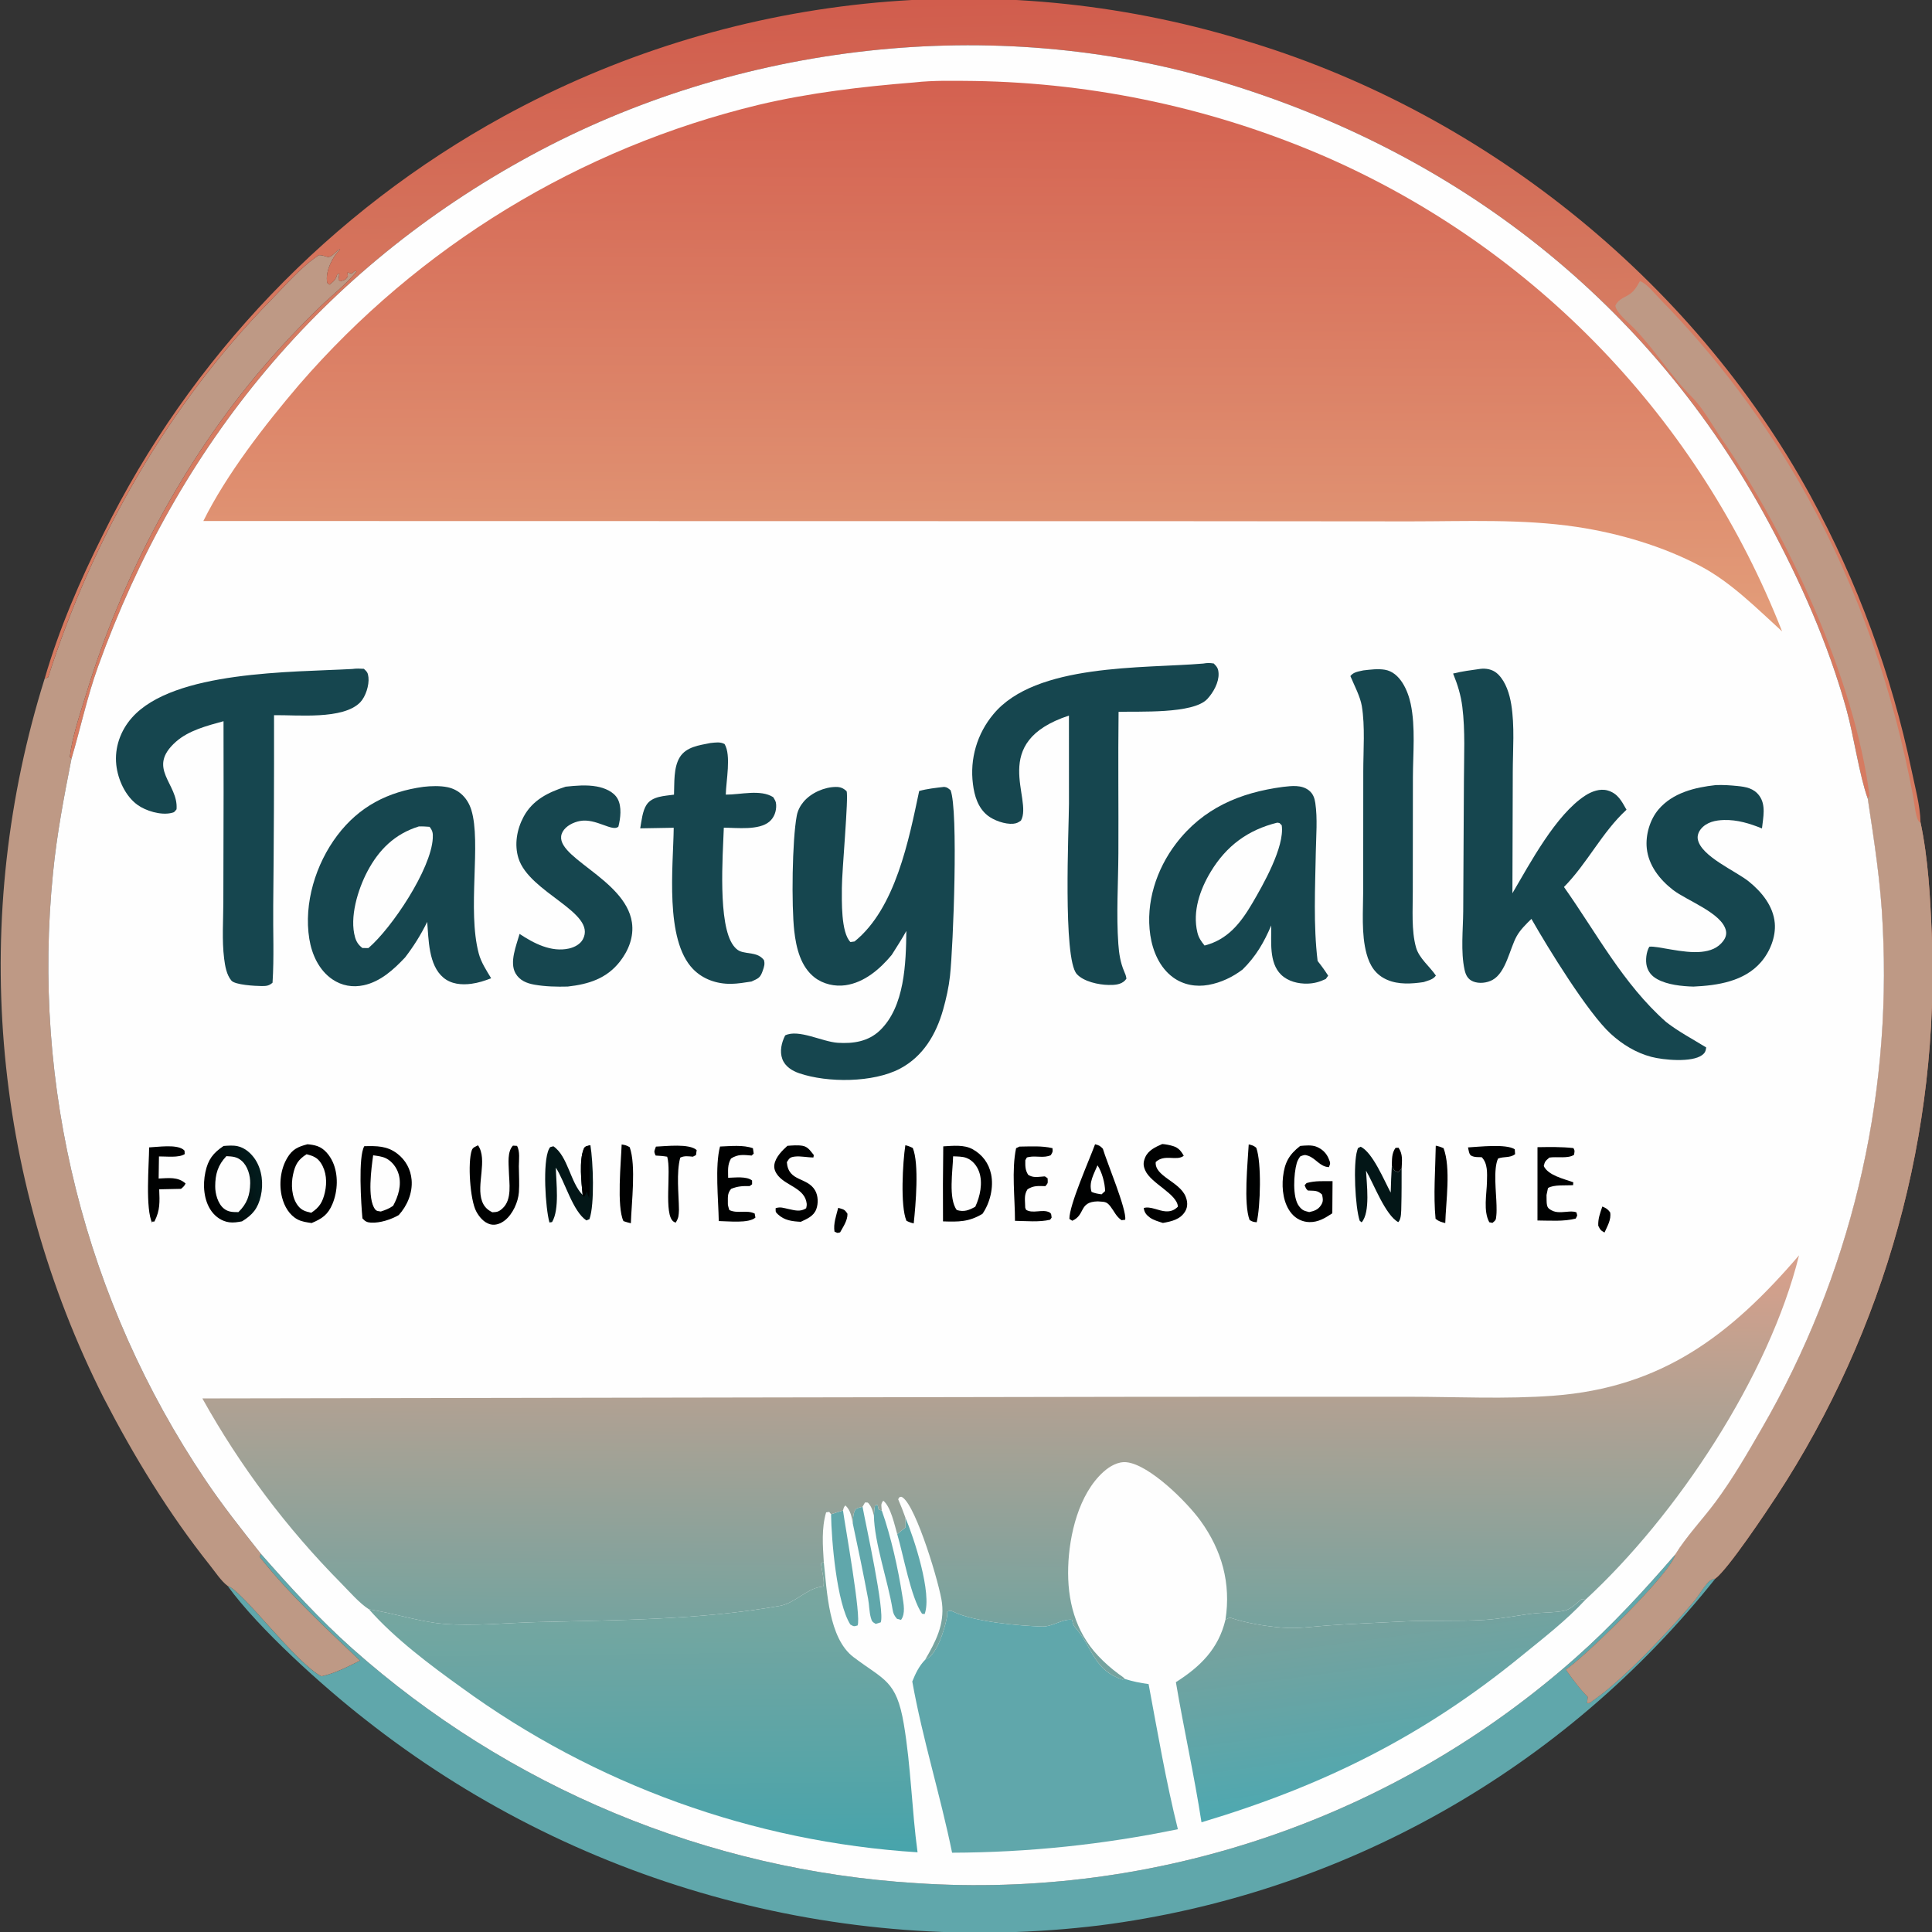 <?xml version="1.0" encoding="utf-8" ?>
<svg xmlns="http://www.w3.org/2000/svg" xmlns:xlink="http://www.w3.org/1999/xlink" width="512" height="512" viewBox="246 246 532 532">
	<rect x="246" y="246" width="532" height="532" fill="#333333" stroke="none"/>
	<path fill="#60A7AB" transform="scale(1 1)" d="M317.852 673.883C325.886 683.01 333.944 691.862 343.036 699.966Q345.035 701.742 347.071 703.477Q349.106 705.211 351.177 706.903Q353.248 708.595 355.354 710.243Q357.46 711.892 359.599 713.496Q361.739 715.101 363.911 716.661Q366.083 718.22 368.287 719.734Q370.492 721.249 372.727 722.717Q374.962 724.185 377.227 725.607Q379.492 727.029 381.786 728.403Q384.08 729.777 386.402 731.104Q388.725 732.43 391.074 733.708Q393.423 734.986 395.798 736.215Q398.173 737.444 400.573 738.623Q402.973 739.802 405.398 740.932Q407.822 742.061 410.269 743.14Q412.716 744.219 415.185 745.246Q417.653 746.274 420.143 747.251Q422.633 748.227 425.142 749.151Q427.651 750.076 430.179 750.948Q432.707 751.82 435.253 752.64Q437.799 753.46 440.361 754.226Q442.923 754.993 445.5 755.706Q448.077 756.419 450.669 757.079Q453.26 757.739 455.865 758.344Q458.47 758.95 461.087 759.502Q463.703 760.053 466.331 760.551Q468.959 761.048 471.596 761.49Q474.233 761.933 476.879 762.321Q479.525 762.708 482.179 763.041Q484.832 763.374 487.492 763.651Q490.152 763.929 492.817 764.152Q495.482 764.374 498.151 764.541Q501.225 764.748 504.304 764.878Q507.382 765.009 510.463 765.063Q513.543 765.118 516.624 765.096Q519.706 765.074 522.785 764.976Q525.865 764.877 528.941 764.703Q532.017 764.528 535.088 764.277Q538.159 764.027 541.223 763.7Q544.287 763.373 547.341 762.971Q550.396 762.568 553.44 762.09Q556.484 761.612 559.515 761.059Q562.546 760.505 565.562 759.877Q568.579 759.249 571.579 758.546Q574.579 757.843 577.56 757.066Q580.542 756.289 583.504 755.439Q586.465 754.588 589.404 753.665Q592.344 752.741 595.26 751.745Q598.175 750.749 601.065 749.681Q603.956 748.612 606.818 747.473Q609.681 746.334 612.515 745.124Q615.348 743.914 618.151 742.634Q620.954 741.354 623.724 740.005Q626.495 738.657 629.231 737.24Q631.967 735.823 634.667 734.338Q637.367 732.854 640.029 731.303Q642.692 729.752 645.315 728.136Q647.938 726.52 650.52 724.839Q653.103 723.158 655.643 721.414Q658.183 719.67 660.679 717.863Q663.175 716.056 665.625 714.189Q668.075 712.321 670.479 710.393Q672.882 708.465 675.237 706.478Q677.592 704.491 679.897 702.446C689.748 693.736 698.729 683.963 707.322 674.028C706.511 678.872 682.926 701.611 678.033 705.156C677.76 705.354 677.483 705.545 677.208 705.739C679.104 708.413 680.949 710.939 683.262 713.271L683.021 714.935C683.82 715.053 683.979 714.689 684.656 714.215C684.808 714.109 684.963 714.007 685.115 713.9C693.288 708.138 705.721 694.882 712.35 687.02C713.674 685.449 714.68 683.619 715.982 682.076C716.627 681.31 717.377 680.772 718.363 680.66Q716.424 683.098 714.427 685.489Q712.429 687.88 710.375 690.222Q708.321 692.564 706.211 694.856Q704.101 697.148 701.936 699.388Q699.771 701.628 697.553 703.816Q695.335 706.003 693.065 708.137Q690.795 710.27 688.474 712.348Q686.153 714.426 683.783 716.448Q681.412 718.47 678.994 720.433Q676.576 722.397 674.111 724.302Q671.646 726.207 669.136 728.052Q666.625 729.898 664.072 731.682Q661.518 733.466 658.922 735.188Q656.326 736.91 653.689 738.568Q651.052 740.227 648.376 741.822Q645.7 743.417 642.986 744.947Q640.272 746.477 637.522 747.941Q634.772 749.405 631.988 750.803Q629.204 752.2 626.387 753.53Q623.569 754.86 620.721 756.122Q617.873 757.383 614.995 758.576Q612.117 759.768 609.211 760.891Q606.305 762.014 603.373 763.067Q600.441 764.119 597.484 765.101Q594.528 766.083 591.548 766.993Q588.569 767.903 585.568 768.741Q582.568 769.579 579.548 770.344Q576.528 771.11 573.491 771.802Q570.453 772.495 567.4 773.114Q564.347 773.733 561.28 774.278Q558.213 774.824 555.133 775.295Q552.054 775.766 548.964 776.163Q545.619 776.572 542.264 776.899Q538.91 777.226 535.549 777.47Q532.187 777.714 528.821 777.875Q525.454 778.036 522.085 778.113Q518.716 778.191 515.345 778.186Q511.975 778.181 508.606 778.092Q505.237 778.004 501.871 777.832Q498.505 777.66 495.145 777.406Q491.784 777.151 488.431 776.814Q485.077 776.477 481.733 776.057Q478.389 775.637 475.057 775.135Q471.724 774.632 468.405 774.048Q465.086 773.463 461.782 772.797Q458.478 772.131 455.192 771.384Q451.906 770.636 448.639 769.808Q445.372 768.98 442.126 768.071Q438.881 767.163 435.659 766.175Q432.437 765.186 429.24 764.119Q426.043 763.051 422.874 761.905Q419.704 760.759 416.564 759.535Q413.424 758.311 410.315 757.01Q407.206 755.71 404.13 754.332Q401.054 752.955 398.013 751.502Q394.972 750.049 391.968 748.522Q388.963 746.995 385.998 745.394Q383.032 743.793 380.107 742.12Q377.181 740.446 374.298 738.701Q371.415 736.955 368.576 735.139Q365.736 733.324 362.943 731.438Q360.149 729.553 357.403 727.599Q354.657 725.646 351.96 723.625Q349.263 721.604 346.616 719.517C335.032 710.49 317.159 694.425 308.669 682.688C312.618 683.827 327.435 703.98 334.505 707.595C338.135 706.83 341.827 704.939 345.133 703.268C335.514 694.116 325.774 685.142 317.506 674.698L317.852 673.883Z"/>
	<path fill="#BE9985" transform="scale(1 1)" d="M258.293 432.875L259.259 432.492C271.447 394.298 292.351 357.419 320.535 328.71C324.619 324.55 328.929 319.448 333.802 316.257C336.484 316.27 335.949 317.969 338.845 315.073C338.952 314.966 339.056 314.855 339.162 314.746L339.661 314.663C339.56 314.767 339.457 314.87 339.358 314.976C337.478 316.989 335.768 320.422 336.02 323.244C336.096 324.098 336.058 323.852 336.744 324.383C337.894 323.444 338.431 323.067 338.848 321.576L339.469 321.31L339.188 322.984L339.728 323.46C340.925 323.069 341.121 323.147 341.781 322.101L341.702 321.024L342.86 321.329L343.772 320.554L344.197 320.771C341.296 324.309 337.48 327.275 334.172 330.443Q325.963 338.39 318.512 347.052C296.475 372.821 279.523 404.834 269.689 437.223C268.01 442.756 265.923 448.683 265.225 454.422L265.69 454.898C263.636 465.311 261.637 475.783 260.602 486.356Q260.325 489.086 260.107 491.822Q259.89 494.558 259.731 497.298Q259.573 500.038 259.474 502.781Q259.375 505.524 259.335 508.268Q259.296 511.012 259.316 513.756Q259.336 516.501 259.415 519.244Q259.494 521.988 259.633 524.729Q259.772 527.47 259.97 530.207Q260.168 532.944 260.425 535.677Q260.682 538.409 260.998 541.135Q261.315 543.862 261.69 546.58Q262.066 549.299 262.5 552.009Q262.934 554.719 263.427 557.419Q263.919 560.119 264.47 562.807Q265.021 565.496 265.631 568.172Q266.24 570.848 266.907 573.51Q267.574 576.173 268.298 578.82Q269.023 581.467 269.805 584.098Q270.586 586.729 271.425 589.342Q272.263 591.955 273.158 594.55Q274.053 597.144 275.004 599.719Q275.954 602.293 276.961 604.847Q277.967 607.4 279.029 609.931Q280.09 612.462 281.206 614.969Q282.322 617.477 283.492 619.959Q284.662 622.442 285.886 624.899Q287.109 627.355 288.386 629.785Q289.662 632.214 290.991 634.616Q292.32 637.017 293.7 639.389Q295.081 641.761 296.512 644.103Q297.944 646.445 299.426 648.755Q300.907 651.065 302.439 653.342C307.207 660.46 312.538 667.172 317.852 673.883L317.506 674.698C325.774 685.142 335.514 694.116 345.133 703.268C341.827 704.939 338.135 706.83 334.505 707.595C327.435 703.98 312.618 683.827 308.669 682.688C306.923 681.397 305.193 678.764 303.821 677.042C292.475 662.803 282.875 647.04 274.533 630.884Q273.098 628.043 271.732 625.168Q270.367 622.293 269.07 619.386Q267.774 616.479 266.549 613.542Q265.323 610.605 264.169 607.639Q263.014 604.672 261.932 601.679Q260.849 598.686 259.839 595.668Q258.829 592.65 257.892 589.608Q256.954 586.566 256.091 583.503Q255.228 580.44 254.438 577.356Q253.649 574.273 252.934 571.171Q252.219 568.07 251.58 564.952Q250.94 561.834 250.375 558.702Q249.811 555.569 249.322 552.424Q248.833 549.279 248.421 546.123Q248.008 542.968 247.671 539.803Q247.335 536.638 247.074 533.466Q246.814 530.293 246.631 527.116Q246.447 523.938 246.34 520.757Q246.233 517.576 246.203 514.394Q246.173 511.211 246.219 508.029Q246.266 504.846 246.389 501.666Q246.512 498.485 246.712 495.309Q246.912 492.132 247.188 488.961Q247.465 485.791 247.818 482.628Q248.17 479.464 248.599 476.311Q249.028 473.157 249.533 470.014Q250.038 466.872 250.618 463.742Q251.199 460.613 251.855 457.498Q252.51 454.384 253.241 451.286Q253.972 448.188 254.777 445.109Q255.582 442.03 256.461 438.971Q257.34 435.912 258.293 432.875Z"/>
	<defs>
		<linearGradient id="gradient_0" gradientUnits="userSpaceOnUse" x1="514.09" y1="246.152" x2="515.766" y2="333.359">
			<stop offset="0" stop-color="#D15D4D"/>
			<stop offset="1" stop-color="#D67B61"/>
		</linearGradient>
	</defs>
	<path fill="url(#gradient_0)" transform="scale(1 1)" d="M258.293 432.875C262.287 419.131 268.011 405.882 274.416 393.101Q275.535 390.834 276.697 388.59Q277.859 386.345 279.064 384.123Q280.268 381.901 281.515 379.702Q282.762 377.503 284.05 375.328Q285.339 373.154 286.669 371.004Q287.998 368.855 289.369 366.731Q290.739 364.607 292.15 362.509Q293.561 360.412 295.012 358.342Q296.462 356.272 297.952 354.23Q299.442 352.188 300.97 350.175Q302.499 348.162 304.065 346.178Q305.632 344.194 307.236 342.241Q308.84 340.288 310.481 338.365Q312.122 336.443 313.8 334.552Q315.477 332.661 317.191 330.803Q318.904 328.944 320.652 327.119Q322.401 325.293 324.184 323.501Q325.967 321.71 327.784 319.952Q329.6 318.195 331.45 316.473Q333.3 314.75 335.183 313.063Q337.065 311.376 338.98 309.726Q340.894 308.075 342.839 306.462Q344.785 304.848 346.761 303.271Q348.737 301.695 350.742 300.157Q352.748 298.618 354.783 297.118Q356.817 295.619 358.88 294.158Q360.943 292.697 363.033 291.276Q365.124 289.855 367.241 288.474Q369.358 287.093 371.501 285.753Q373.644 284.412 375.812 283.113Q377.981 281.814 380.173 280.556Q382.366 279.299 384.582 278.083Q387.456 276.509 390.368 275.007Q393.279 273.504 396.228 272.075Q399.176 270.645 402.159 269.289Q405.142 267.933 408.157 266.651Q411.173 265.37 414.219 264.163Q417.266 262.957 420.341 261.826Q423.416 260.696 426.519 259.642Q429.621 258.588 432.749 257.611Q435.877 256.635 439.028 255.736Q442.179 254.838 445.351 254.017Q448.523 253.197 451.715 252.456Q454.906 251.714 458.116 251.053Q461.325 250.391 464.549 249.809Q467.773 249.226 471.011 248.725Q474.249 248.223 477.499 247.801Q480.748 247.38 484.007 247.039Q487.266 246.698 490.532 246.439Q493.798 246.179 497.07 246Q500.342 245.822 503.617 245.724Q506.892 245.627 510.169 245.61Q513.445 245.594 516.721 245.659Q519.997 245.725 523.271 245.871Q526.544 246.017 529.812 246.245Q533.081 246.472 536.343 246.781Q539.605 247.089 542.859 247.479Q546.112 247.868 549.355 248.338Q552.597 248.808 555.828 249.358Q559.058 249.908 562.273 250.539Q565.488 251.169 568.687 251.879Q571.886 252.588 575.066 253.377Q578.246 254.166 581.406 255.034Q584.566 255.901 587.703 256.847C653.295 276.094 711.779 322.455 744.576 382.606Q746.993 387.036 749.246 391.551Q751.5 396.067 753.586 400.662Q755.672 405.257 757.588 409.925Q759.504 414.593 761.247 419.329Q762.991 424.065 764.56 428.861Q766.128 433.657 767.52 438.508Q768.912 443.359 770.125 448.257Q771.338 453.155 772.37 458.095C773.291 462.57 774.768 467.898 774.838 472.455C776.951 482.399 777.5 492.983 777.933 503.122Q778.036 505.67 778.089 508.219Q778.142 510.768 778.146 513.318Q778.15 515.868 778.105 518.417Q778.06 520.967 777.965 523.515Q777.871 526.063 777.727 528.609Q777.583 531.154 777.39 533.697Q777.197 536.239 776.955 538.778Q776.713 541.316 776.422 543.849Q776.13 546.382 775.79 548.909Q775.45 551.436 775.061 553.956Q774.672 556.476 774.235 558.988Q773.797 561.5 773.311 564.003Q772.825 566.506 772.291 568.999Q771.756 571.492 771.174 573.975Q770.591 576.457 769.961 578.928Q769.33 581.399 768.652 583.857Q767.974 586.315 767.249 588.759Q766.523 591.203 765.751 593.633Q764.978 596.063 764.159 598.478Q763.339 600.892 762.473 603.291Q761.607 605.689 760.695 608.07Q759.783 610.451 758.825 612.814Q757.867 615.177 756.863 617.521Q755.86 619.865 754.811 622.189Q753.762 624.513 752.669 626.817Q751.575 629.12 750.437 631.402Q749.3 633.684 748.118 635.943Q746.936 638.203 745.711 640.439Q744.486 642.675 743.218 644.887Q741.949 647.099 740.639 649.286Q739.328 651.473 737.975 653.635Q736.622 655.796 735.228 657.931C732.335 662.374 721.853 678.05 718.363 680.66C717.377 680.772 716.627 681.31 715.982 682.076C714.68 683.619 713.674 685.449 712.35 687.02C705.721 694.882 693.288 708.138 685.115 713.9C684.963 714.007 684.808 714.109 684.656 714.215C683.979 714.689 683.82 715.053 683.021 714.935L683.262 713.271C680.949 710.939 679.104 708.413 677.208 705.739C677.483 705.545 677.76 705.354 678.033 705.156C682.926 701.611 706.511 678.872 707.322 674.028C710.446 668.96 714.964 664.26 718.533 659.417C723.279 652.978 727.231 646.11 731.22 639.191Q733.47 635.294 735.578 631.32Q737.686 627.345 739.65 623.297Q741.614 619.249 743.432 615.133Q745.249 611.017 746.917 606.838Q748.586 602.66 750.103 598.424Q751.62 594.188 752.984 589.901Q754.348 585.613 755.557 581.279Q756.766 576.945 757.819 572.571Q758.871 568.196 759.766 563.787Q760.661 559.377 761.397 554.939Q762.132 550.5 762.708 546.038Q763.284 541.575 763.699 537.095Q764.114 532.615 764.368 528.123Q764.622 523.631 764.714 519.132Q764.807 514.634 764.737 510.135Q764.668 505.636 764.437 501.143C763.926 489.33 762.081 477.607 760.318 465.932C757.932 459.259 756.516 448.782 754.414 441.236C749.416 423.292 741.81 406.153 732.999 389.791C700.433 329.324 647.377 287.923 581.77 268.356C519.35 249.74 449.109 257.846 392.002 288.896C334.596 320.108 295.001 368.358 272.975 429.61C270 437.882 268.179 446.481 265.69 454.898L265.225 454.422C265.923 448.683 268.01 442.756 269.689 437.223C279.523 404.834 296.475 372.821 318.512 347.052Q325.963 338.39 334.172 330.443C337.48 327.275 341.296 324.309 344.197 320.771L343.772 320.554L342.86 321.329L341.702 321.024L341.781 322.101C341.121 323.147 340.925 323.069 339.728 323.46L339.188 322.984L339.469 321.31L338.848 321.576C338.431 323.067 337.894 323.444 336.744 324.383C336.058 323.852 336.096 324.098 336.02 323.244C335.768 320.422 337.478 316.989 339.358 314.976C339.457 314.87 339.56 314.767 339.661 314.663L339.162 314.746C339.056 314.855 338.952 314.966 338.845 315.073C335.949 317.969 336.484 316.27 333.802 316.257C328.929 319.448 324.619 324.55 320.535 328.71C292.351 357.419 271.447 394.298 259.259 432.492L258.293 432.875Z"/>
	<path fill="#BE9985" transform="scale(1 1)" d="M760.318 465.932L760.802 465.128C756.662 432.936 738.28 393.2 719.943 366.642C717.305 362.823 715.018 358.441 711.732 355.158C705.949 349.381 701.581 342.094 695.744 336.177C694.37 334.783 690.993 332.04 690.803 330.169C691.493 328.648 692.8 328.123 694.189 327.349C695.92 326.384 696.615 325.1 697.576 323.415C699.334 323.922 701.872 327.112 703.243 328.506C718.681 344.203 732.906 363.224 743.522 382.499C757.963 408.719 767.401 436.308 772.869 465.649C773.141 467.106 773.518 471.684 774.598 472.402C774.666 472.447 774.758 472.437 774.838 472.455C776.951 482.399 777.5 492.983 777.933 503.122Q778.036 505.67 778.089 508.219Q778.142 510.768 778.146 513.318Q778.15 515.868 778.105 518.417Q778.06 520.967 777.965 523.515Q777.871 526.063 777.727 528.609Q777.583 531.154 777.39 533.697Q777.197 536.239 776.955 538.778Q776.713 541.316 776.422 543.849Q776.13 546.382 775.79 548.909Q775.45 551.436 775.061 553.956Q774.672 556.476 774.235 558.988Q773.797 561.5 773.311 564.003Q772.825 566.506 772.291 568.999Q771.756 571.492 771.174 573.975Q770.591 576.457 769.961 578.928Q769.33 581.399 768.652 583.857Q767.974 586.315 767.249 588.759Q766.523 591.203 765.751 593.633Q764.978 596.063 764.159 598.478Q763.339 600.892 762.473 603.291Q761.607 605.689 760.695 608.07Q759.783 610.451 758.825 612.814Q757.867 615.177 756.863 617.521Q755.86 619.865 754.811 622.189Q753.762 624.513 752.669 626.817Q751.575 629.12 750.437 631.402Q749.3 633.684 748.118 635.943Q746.936 638.203 745.711 640.439Q744.486 642.675 743.218 644.887Q741.949 647.099 740.639 649.286Q739.328 651.473 737.975 653.635Q736.622 655.796 735.228 657.931C732.335 662.374 721.853 678.05 718.363 680.66C717.377 680.772 716.627 681.31 715.982 682.076C714.68 683.619 713.674 685.449 712.35 687.02C705.721 694.882 693.288 708.138 685.115 713.9C684.963 714.007 684.808 714.109 684.656 714.215C683.979 714.689 683.82 715.053 683.021 714.935L683.262 713.271C680.949 710.939 679.104 708.413 677.208 705.739C677.483 705.545 677.76 705.354 678.033 705.156C682.926 701.611 706.511 678.872 707.322 674.028C710.446 668.96 714.964 664.26 718.533 659.417C723.279 652.978 727.231 646.11 731.22 639.191Q733.47 635.294 735.578 631.32Q737.686 627.345 739.65 623.297Q741.614 619.249 743.432 615.133Q745.249 611.017 746.917 606.838Q748.586 602.66 750.103 598.424Q751.62 594.188 752.984 589.901Q754.348 585.613 755.557 581.279Q756.766 576.945 757.819 572.571Q758.871 568.196 759.766 563.787Q760.661 559.377 761.397 554.939Q762.132 550.5 762.708 546.038Q763.284 541.575 763.699 537.095Q764.114 532.615 764.368 528.123Q764.622 523.631 764.714 519.132Q764.807 514.634 764.737 510.135Q764.668 505.636 764.437 501.143C763.926 489.33 762.081 477.607 760.318 465.932Z"/>
	<path fill="#FEFEFE" transform="scale(1 1)" d="M265.69 454.898C268.179 446.481 270 437.882 272.975 429.61C295.001 368.358 334.596 320.108 392.002 288.896C449.109 257.846 519.35 249.74 581.77 268.356C647.377 287.923 700.433 329.324 732.999 389.791C741.81 406.153 749.416 423.292 754.414 441.236C756.516 448.782 757.932 459.259 760.318 465.932C762.081 477.607 763.926 489.33 764.437 501.143Q764.668 505.636 764.737 510.135Q764.807 514.634 764.714 519.132Q764.622 523.631 764.368 528.123Q764.114 532.615 763.699 537.095Q763.284 541.575 762.708 546.038Q762.132 550.5 761.397 554.939Q760.661 559.377 759.766 563.787Q758.871 568.196 757.819 572.571Q756.766 576.945 755.557 581.279Q754.348 585.613 752.984 589.901Q751.62 594.188 750.103 598.424Q748.586 602.66 746.917 606.838Q745.249 611.017 743.432 615.133Q741.614 619.249 739.65 623.297Q737.686 627.345 735.578 631.32Q733.47 635.294 731.22 639.191C727.231 646.11 723.279 652.978 718.533 659.417C714.964 664.26 710.446 668.96 707.322 674.028C698.729 683.963 689.748 693.736 679.897 702.446Q677.592 704.491 675.237 706.478Q672.882 708.465 670.479 710.393Q668.075 712.321 665.625 714.188Q663.174 716.056 660.679 717.863Q658.183 719.67 655.643 721.414Q653.103 723.158 650.52 724.839Q647.938 726.52 645.315 728.136Q642.692 729.752 640.029 731.303Q637.367 732.854 634.667 734.338Q631.967 735.823 629.231 737.24Q626.495 738.657 623.724 740.005Q620.954 741.354 618.151 742.634Q615.348 743.914 612.515 745.124Q609.681 746.334 606.818 747.473Q603.956 748.612 601.065 749.681Q598.175 750.749 595.26 751.745Q592.344 752.741 589.404 753.665Q586.465 754.588 583.504 755.439Q580.542 756.289 577.56 757.066Q574.579 757.843 571.579 758.546Q568.579 759.249 565.562 759.877Q562.546 760.505 559.515 761.058Q556.484 761.612 553.44 762.09Q550.396 762.568 547.341 762.971Q544.287 763.373 541.223 763.7Q538.159 764.026 535.088 764.277Q532.017 764.528 528.941 764.703Q525.865 764.877 522.785 764.976Q519.706 765.074 516.624 765.096Q513.543 765.118 510.463 765.063Q507.382 765.009 504.304 764.878Q501.225 764.748 498.151 764.541Q495.482 764.374 492.817 764.152Q490.152 763.929 487.492 763.651Q484.832 763.374 482.179 763.041Q479.525 762.708 476.879 762.321Q474.233 761.933 471.596 761.49Q468.959 761.048 466.331 760.551Q463.704 760.053 461.087 759.502Q458.47 758.95 455.865 758.344Q453.261 757.739 450.669 757.079Q448.077 756.419 445.5 755.706Q442.923 754.993 440.361 754.226Q437.799 753.46 435.253 752.64Q432.707 751.82 430.179 750.948Q427.651 750.076 425.142 749.151Q422.633 748.227 420.143 747.251Q417.653 746.274 415.185 745.246Q412.716 744.219 410.269 743.14Q407.822 742.061 405.398 740.932Q402.973 739.802 400.573 738.623Q398.173 737.444 395.798 736.215Q393.423 734.986 391.074 733.708Q388.725 732.43 386.402 731.103Q384.08 729.777 381.786 728.403Q379.492 727.029 377.227 725.607Q374.962 724.185 372.727 722.717Q370.492 721.249 368.287 719.734Q366.083 718.22 363.911 716.66Q361.739 715.101 359.599 713.496Q357.46 711.892 355.354 710.243Q353.248 708.595 351.177 706.903Q349.106 705.211 347.071 703.477Q345.035 701.742 343.036 699.966C333.944 691.862 325.886 683.01 317.852 673.883C312.538 667.172 307.207 660.46 302.439 653.342Q300.907 651.065 299.426 648.755Q297.944 646.445 296.512 644.103Q295.081 641.761 293.7 639.389Q292.32 637.017 290.991 634.616Q289.662 632.214 288.386 629.785Q287.109 627.355 285.886 624.899Q284.662 622.442 283.492 619.959Q282.322 617.477 281.206 614.969Q280.09 612.462 279.029 609.931Q277.967 607.4 276.961 604.847Q275.954 602.293 275.004 599.719Q274.053 597.144 273.158 594.55Q272.263 591.955 271.425 589.342Q270.586 586.729 269.805 584.098Q269.023 581.467 268.298 578.82Q267.574 576.172 266.907 573.51Q266.24 570.848 265.631 568.172Q265.021 565.496 264.47 562.807Q263.919 560.119 263.427 557.419Q262.934 554.719 262.5 552.009Q262.066 549.299 261.69 546.58Q261.315 543.862 260.998 541.135Q260.682 538.409 260.425 535.677Q260.168 532.944 259.97 530.207Q259.772 527.47 259.633 524.729Q259.494 521.988 259.415 519.244Q259.336 516.501 259.316 513.756Q259.296 511.012 259.335 508.268Q259.375 505.524 259.474 502.781Q259.573 500.038 259.731 497.298Q259.89 494.558 260.107 491.822Q260.325 489.086 260.602 486.356C261.637 475.783 263.636 465.311 265.69 454.898Z"/>
	<path fill="#000101" transform="scale(1 1)" d="M629.25 567.093C629.32 565.286 629.172 563.602 630.281 562.076L631.099 562.036C632.363 563.878 632.037 565.682 631.954 567.801C631.696 568.151 631.309 568.451 630.991 568.749C629.807 568.346 629.878 568.201 629.25 567.093Z"/>
	<path fill="#000101" transform="scale(1 1)" d="M687.223 578.235C688.25 578.667 688.707 578.936 689.373 579.835C689.735 581.802 688.605 583.629 687.825 585.388C686.712 584.772 686.671 584.662 686.098 583.515C686.012 581.585 686.608 580.046 687.223 578.235Z"/>
	<path fill="#000101" transform="scale(1 1)" d="M476.811 578.596C478.304 579.058 478.543 578.945 479.364 580.241C479.399 582.082 478.199 583.769 477.332 585.347C476.318 585.547 476.835 585.586 475.79 585.139C475.435 582.962 476.277 580.704 476.811 578.596Z"/>
	<path fill="#000101" transform="scale(1 1)" d="M641.356 561.478C642.199 561.647 642.735 561.827 643.507 562.165C645.553 567.647 644.143 576.937 643.971 582.783C642.891 582.508 642.167 582.328 641.299 581.61C640.669 575.068 641.248 568.065 641.356 561.478Z"/>
	<path fill="#000101" transform="scale(1 1)" d="M589.851 561.13C590.743 561.317 591.218 561.463 591.925 562.046C593.422 566.033 593.082 578.321 592.049 582.566C591.146 582.481 590.921 582.432 590.095 581.963C588.387 577.46 589.578 566.211 589.851 561.13Z"/>
	<path fill="#000101" transform="scale(1 1)" d="M417.18 561.145C418.157 561.294 418.507 561.38 419.395 561.891C421.202 566.927 419.878 577.351 419.715 582.838C419.016 582.692 418.354 582.465 417.674 582.248C415.773 578.24 417.015 565.936 417.18 561.145Z"/>
	<path fill="#000101" transform="scale(1 1)" d="M495.298 561.353C496.104 561.542 496.612 561.744 497.342 562.101C499.15 566.422 498.131 578.001 497.602 582.879C496.786 582.689 496.329 582.522 495.602 582.156C493.866 578.108 494.589 565.953 495.298 561.353Z"/>
	<path fill="#000101" transform="scale(1 1)" d="M426.614 561.735C429.389 561.631 435.784 560.828 437.836 562.686L437.652 564.06L436.804 564.507C435.575 564.412 434.451 564.195 433.311 564.775C432.192 569.036 432.907 574.659 432.959 579.125C432.873 580.737 432.925 581.27 432.054 582.674C431.865 582.582 431.66 582.515 431.486 582.396C428.67 580.468 430.926 568.49 429.72 564.515C428.654 564.322 427.62 564.258 426.541 564.193C425.944 562.942 426.216 562.986 426.614 561.735Z"/>
	<path fill="#000101" transform="scale(1 1)" d="M650.229 561.955C653.088 561.805 660.739 560.903 663.107 562.47L663.203 563.82C661.788 564.903 660.214 564.402 658.518 565.007C657.132 567.866 658.028 574.542 658.086 577.926C658.103 578.818 658.131 579.695 658.044 580.583C657.913 581.91 657.965 581.927 656.972 582.735L656.103 582.563C654.394 579.512 655.387 574.79 655.455 571.394C655.502 569.056 655.707 566.4 654.004 564.645C653.032 564.621 651.964 564.705 651.095 564.212C650.497 563.872 650.397 562.605 650.229 561.955Z"/>
	<path fill="#60A7AB" transform="scale(1 1)" d="M493.059 668.448Q494.182 667.503 495.346 666.61L495.308 663.883C497.669 669.454 502.73 684.825 500.612 690.452L499.891 690.363C496.791 685.849 494.8 674.289 493.059 668.448Z"/>
	<path fill="#000101" transform="scale(1 1)" d="M287.064 561.948C289.481 561.845 294.348 561.083 296.376 562.468C297.002 562.896 296.78 562.905 296.862 563.794C295.236 564.877 291.787 564.408 289.774 564.439L289.685 570.523C292.416 570.406 295.007 569.993 297.107 571.894C296.745 572.622 296.456 572.847 295.848 573.363L289.838 573.492C289.969 576.916 290.136 579.204 288.524 582.361L287.631 582.416L287.95 582.855C285.961 578.994 287.045 566.583 287.064 561.948Z"/>
	<path fill="#60A7AB" transform="scale(1 1)" d="M486.64 663.339C486.696 662.38 486.757 661.47 486.949 660.528L487.665 660.384L487.958 661.702L488.809 661.926C491.352 669.119 493.311 677.955 494.482 685.502C494.808 687.601 495.4 690.299 494.11 692.059L492.995 691.754C492.236 690.867 491.966 690.342 491.78 689.183C490.51 681.305 486.771 670.873 486.64 663.339Z"/>
	<path fill="#60A7AB" transform="scale(1 1)" d="M480.821 665.481C480.908 664.301 480.876 662.962 481.422 661.893C481.787 661.179 482.795 661.133 483.513 660.907C484.458 666.087 489.706 689.676 488.521 692.736L487.13 693.159C486.213 692.6 486.093 692.529 485.793 691.442C485.338 689.797 485.362 687.946 485.043 686.249C483.746 679.353 482.299 672.341 480.821 665.481Z"/>
	<path fill="#000101" transform="scale(1 1)" d="M444.269 561.71C447.071 561.612 450.678 561.205 453.329 562.183L453.543 563.663L452.976 564.195C450.792 564.014 449.196 563.755 447.28 565.027C446.264 566.841 446.51 568.295 446.502 570.317C448.397 570.277 451.552 569.838 453.093 571.061L453.1 572.11L452.424 572.603C450.472 572.567 449.146 572.634 447.325 573.367C446.157 574.732 446.481 575.86 446.427 577.62C446.483 578.156 446.679 578.683 446.827 579.201C449.1 580.29 451.596 579.073 453.814 580.168L454.014 581.278C452.172 582.941 446.482 582.256 443.921 582.235C443.829 576.469 442.831 567.073 444.269 561.71Z"/>
	<path fill="#000101" transform="scale(1 1)" d="M462.824 561.516C464.115 561.419 465.713 561.28 466.992 561.511C468.332 561.753 468.964 562.645 469.764 563.644C470.212 564.202 470.086 563.885 469.986 564.72C468.351 564.737 466.419 564.287 464.863 564.48C463.486 564.65 463.337 564.965 462.665 566.025C463.091 571.51 468.265 570.013 470.458 573.812C471.295 575.262 471.358 577.392 470.78 578.948C470.054 580.901 468.245 581.614 466.505 582.437C464.119 582.315 461.978 582.067 460.175 580.353C459.421 579.636 459.619 579.639 459.582 578.682C460.922 578.257 461.759 578.63 463.094 578.913C464.893 579.294 466.376 579.762 467.989 578.712C468.085 578.247 468.185 577.904 468.129 577.405C467.662 573.274 462.666 572.557 460.36 569.864C459.58 568.953 459.03 567.894 459.236 566.652C459.571 564.63 461.365 562.82 462.824 561.516Z"/>
	<path fill="#000101" transform="scale(1 1)" d="M669.367 561.89C672.689 561.839 675.954 561.774 679.262 562.139C679.726 562.943 679.545 563.097 679.434 563.984C677.804 565.115 674.681 564.423 672.622 564.756C671.6 565.685 671.382 565.758 671.093 567.085C672.328 569.694 676.694 570.624 679.226 571.553L679.173 572.344C677.279 572.492 673.812 572.139 672.255 573.152L671.855 575.052Q671.854 575.849 671.875 576.645C671.905 577.473 671.914 578.354 672.612 578.89C674.025 579.976 675.536 579.837 677.206 579.7C678.282 579.612 679.04 579.486 680.084 579.827C680.368 581.001 680.421 580.428 679.902 581.544C676.581 582.413 672.789 582.092 669.36 582.077L669.367 561.89Z"/>
	<path fill="#000101" transform="scale(1 1)" d="M526.716 561.729C529.736 561.705 532.86 561.466 535.814 562.162C535.925 563.316 535.861 563.168 535.348 564.096C533.425 564.974 531.368 564.198 529.339 564.59C528.533 564.746 528.81 564.676 528.334 565.493C528.324 567.047 528.254 568.113 529.111 569.489C530.415 570.326 531.542 570.095 533.016 569.989C534.007 569.917 533.481 569.803 534.473 570.451C534.487 571.675 534.73 571.656 533.858 572.62C531.887 572.578 530.642 572.41 528.942 573.486C528.019 574.905 528.225 576.193 528.279 577.813L528.309 578.563L528.537 579.128C530.413 580.319 533.069 578.842 534.984 579.841C535.586 580.156 535.469 580.673 535.58 581.275L535.167 581.867C532.159 582.583 528.582 582.216 525.486 582.17C525.495 575.922 524.505 568.191 525.797 562.167L526.716 561.729Z"/>
	<path fill="#000101" transform="scale(1 1)" d="M566.041 561.021C567.031 561.093 568.041 561.294 568.992 561.579C570.489 562.028 571.237 562.946 571.963 564.26C569.969 565.816 566.705 563.672 564.241 565.98C563.888 569.892 570.712 571.322 572.449 575.423C573.012 576.752 573.133 578.231 572.383 579.518C571.063 581.785 568.609 582.332 566.222 582.752C565.115 582.404 563.62 581.977 562.673 581.296C561.674 580.579 561.081 579.832 560.95 578.639C562.769 578.073 565.111 579.484 567.072 579.563C568.438 579.619 569.41 579.21 570.354 578.271C570.135 574.738 562.956 571.902 561.361 568.297C560.769 566.959 560.77 566.09 561.327 564.741C562.149 562.747 564.201 561.826 566.041 561.021Z"/>
	<path fill="#60A7AB" transform="scale(1 1)" d="M474.844 662.97C475.925 662.593 477.036 662.276 478.129 661.932C478.731 666.308 483.258 691.419 482.136 693.595C481.055 693.9 481.141 693.879 480.153 693.332C476.402 687.478 474.943 670.147 474.844 662.97Z"/>
	<path fill="#000101" transform="scale(1 1)" d="M377.63 561.372C380.356 565.348 377.078 572.249 378.744 576.793C379.274 578.236 380.215 579.182 381.595 579.817C382.892 579.74 383.307 579.703 384.337 578.783C387.083 576.328 386.198 571.704 386.119 568.453C386.066 566.31 385.662 563.118 387.244 561.462L388.366 561.535C389.232 563.053 388.89 565.41 388.871 567.125C388.884 569.497 389.063 571.943 388.884 574.305C388.68 576.998 387.195 580.303 385.064 582.005C383.917 582.92 382.438 583.524 380.955 583.118C379.24 582.647 377.931 581.068 377.13 579.561C375.43 576.363 374.753 566.121 375.909 562.746C376.195 561.911 376.907 561.778 377.63 561.372Z"/>
	<path fill="#031617" transform="scale(1 1)" d="M622.15 568.348C622.312 571.87 623.397 579.791 620.947 582.589L620.407 582.142C619.161 578.403 618.577 566.44 619.727 562.791C620.005 561.907 619.782 562.24 620.687 561.767C624.023 563.399 627.158 571.109 628.951 574.395Q629.039 570.742 629.25 567.093C629.878 568.201 629.807 568.346 630.991 568.749C631.309 568.451 631.696 568.151 631.954 567.801C631.945 571.251 631.97 574.712 631.87 578.161C631.835 579.402 631.921 581.688 631.025 582.531C627.442 580.561 624.31 572.023 622.15 568.348Z"/>
	<path fill="#000101" transform="scale(1 1)" d="M604.022 561.549C605.473 561.423 607.224 561.22 608.607 561.805C610.128 562.447 611.29 563.576 611.893 565.116C612.331 566.235 612.421 566.244 611.926 567.388C609.498 567.293 608.403 565.057 606.27 564.269C605.251 563.892 604.972 564.061 604.028 564.439C603.598 565.037 603.268 565.599 603.065 566.316C602.255 569.188 601.825 575.724 603.71 578.142C604.644 579.339 605.117 579.406 606.515 579.763C607.857 579.463 608.901 579.148 609.73 577.907C610.47 576.801 610.271 576.146 610.056 574.947C608.723 573.676 607.944 573.942 606.145 573.823C605.599 573.402 605.509 572.992 605.24 572.372L605.78 571.773C608.089 571.091 610.542 571.259 612.932 571.251L612.869 580.096C610.873 581.405 609.012 582.576 606.54 582.519Q606.193 582.511 605.848 582.467Q605.503 582.422 605.165 582.342Q604.828 582.261 604.5 582.145Q604.173 582.028 603.859 581.878Q603.546 581.728 603.25 581.545Q602.955 581.362 602.68 581.149Q602.406 580.936 602.156 580.695Q601.905 580.454 601.682 580.188C599.412 577.53 598.916 573.422 599.294 570.068C599.737 566.13 600.94 563.956 604.022 561.549Z"/>
	<path fill="#000101" transform="scale(1 1)" d="M547.54 561.086C548.576 561.343 548.97 561.53 549.69 562.323C550.731 565.904 556.329 579.186 555.836 581.873L554.84 581.998C553.342 580.975 552.858 579.628 551.805 578.247C550.643 576.723 550.071 576.992 548.285 576.813C542.987 576.937 544.973 580.515 541.265 582.149L540.466 581.639C540.459 577.724 545.893 565.588 547.54 561.086Z"/>
	<path fill="#FEFEFE" transform="scale(1 1)" d="M548.209 566.884C549.437 568.696 550.267 571.797 550.306 573.971L549.333 574.872C548.344 574.73 547.495 574.608 546.575 574.206C545.738 571.648 547.232 569.27 548.209 566.884Z"/>
	<path fill="#031617" transform="scale(1 1)" d="M399.057 567.524C399.129 571.622 400.128 579 398.015 582.514L397.296 582.626C396.191 578.694 395.38 566.038 397.148 562.442C397.518 561.688 397.479 561.917 398.387 561.642C402.4 564.38 403.033 571.596 406.439 575.055C406.103 571.638 405.411 565.522 406.756 562.324C407.099 561.51 407.799 561.586 408.577 561.35C409.324 565.767 409.783 577.701 408.306 581.715L407.478 582.057C403.715 579.579 401.606 571.45 399.057 567.524Z"/>
	<path fill="#000101" transform="scale(1 1)" d="M406.439 575.055C406.103 571.638 405.411 565.522 406.756 562.324C407.099 561.51 407.799 561.586 408.577 561.35C408.557 561.543 408.536 561.735 408.518 561.928C408.087 566.591 408.65 571.262 408.238 575.912C407.737 574.735 407.942 575.333 407.621 574.118L406.962 575.439L406.64 575.517L406.439 575.055Z"/>
	<path fill="#000101" transform="scale(1 1)" d="M505.738 561.664C508.38 561.523 511.475 561.131 513.869 562.478C516.546 563.985 518.274 566.323 518.912 569.332C519.674 572.929 518.605 577.269 516.533 580.244C512.773 582.502 509.922 582.462 505.669 582.323Q505.592 571.993 505.738 561.664Z"/>
	<path fill="#FEFEFE" transform="scale(1 1)" d="M508.448 564.409C509.536 564.452 511.051 564.444 512.084 564.834C513.788 565.475 515 566.973 515.605 568.656C516.693 571.682 515.877 575.49 514.553 578.294C512.749 579.282 511.475 579.779 509.466 579.201C507.08 576.07 508.381 568.256 508.448 564.409Z"/>
	<path fill="#000101" transform="scale(1 1)" d="M346.319 561.618C349.712 561.547 352.549 561.495 355.371 563.648C357.697 565.422 359.097 567.976 359.342 570.893C359.643 574.481 358.154 577.971 355.802 580.585C353.662 581.82 350.676 582.792 348.186 582.67C347.08 582.615 346.534 582.324 345.802 581.501C345.439 577.697 344.592 564.408 346.319 561.618Z"/>
	<path fill="#FEFEFE" transform="scale(1 1)" d="M348.751 564.127C349.907 564.297 351.216 564.428 352.273 564.947C353.969 565.781 355.261 567.539 355.775 569.329C356.634 572.325 355.683 575.395 354.253 578.033C353.123 578.831 352.164 579.174 350.867 579.602C350.182 579.471 349.718 579.564 349.268 578.963C347.093 576.055 348.273 567.659 348.751 564.127Z"/>
	<path fill="#000101" transform="scale(1 1)" d="M330.652 561.089C331.588 561.154 332.529 561.302 333.418 561.611C335.326 562.273 336.796 564.153 337.61 565.932C339.222 569.458 339.021 573.967 337.554 577.502C336.323 580.469 334.694 581.579 331.81 582.779C330.493 582.584 329.126 582.417 327.935 581.785C325.662 580.579 324.301 578.176 323.675 575.751C322.756 572.189 323.215 567.971 325.121 564.799C326.544 562.431 328.054 561.778 330.652 561.089Z"/>
	<path fill="#FEFEFE" transform="scale(1 1)" d="M330.421 563.831C332.11 564.28 333.314 564.662 334.343 566.222C335.905 568.591 336.084 571.607 335.469 574.307C334.864 576.965 333.977 578.468 331.694 579.952C330.125 579.574 329.036 579.315 328.004 577.949C326.279 575.667 326.107 572.103 326.695 569.422C327.298 566.673 328.056 565.349 330.421 563.831Z"/>
	<defs>
		<linearGradient id="gradient_1" gradientUnits="userSpaceOnUse" x1="302.868" y1="573.442" x2="316.884" y2="570.117">
			<stop offset="0" stop-color="black"/>
			<stop offset="1" stop-color="#021B1C"/>
		</linearGradient>
	</defs>
	<path fill="url(#gradient_1)" transform="scale(1 1)" d="M307.562 561.56C308.844 561.46 310.149 561.347 311.42 561.617C313.45 562.05 315.188 563.601 316.297 565.3C318.175 568.178 318.572 572.009 317.82 575.313C317.044 578.725 315.573 580.53 312.637 582.317C311.468 582.528 310.3 582.735 309.112 582.57C307.144 582.298 305.421 581.139 304.261 579.549C302.078 576.557 301.807 572.283 302.555 568.767C303.294 565.297 304.658 563.515 307.562 561.56Z"/>
	<path fill="#FEFEFE" transform="scale(1 1)" d="M308.339 564.362C310.059 564.462 311.277 564.49 312.627 565.719C314.217 567.167 314.934 569.726 314.896 571.813C314.835 575.14 314.018 577.471 311.646 579.77C310.146 579.754 308.893 579.794 307.654 578.798C305.992 577.461 305.258 574.742 305.261 572.7C305.267 569.296 306 566.814 308.339 564.362Z"/>
	<path fill="#16464F" transform="scale(1 1)" d="M401.77 462.623C404.602 462.328 407.47 462.062 410.298 462.567C412.423 462.946 415.014 463.976 416.093 466.002C417.256 468.186 416.864 471.319 416.285 473.619C414.69 475.182 410.163 471.272 405.732 472.064C403.955 472.382 401.826 473.404 400.92 475.064C397.309 481.677 418.203 487.72 420.006 499.997C420.586 503.946 419.094 507.716 416.685 510.796C413.013 515.49 408.02 517.027 402.332 517.66C399.343 517.745 396.115 517.666 393.162 517.142C391.039 516.765 389.114 515.997 387.977 514.054C386.191 511.003 388.214 506.248 389.073 503.162C392.995 505.773 397.798 508.273 402.67 507.187C404.153 506.857 405.773 506.024 406.51 504.636C410.428 497.248 391.775 491.897 388.77 482.339C387.577 478.543 388.327 474.346 390.187 470.888C392.666 466.277 397.007 464.152 401.77 462.623Z"/>
	<path fill="#16464F" transform="scale(1 1)" d="M441.636 450.597C443.002 450.475 444.257 450.204 445.517 450.878C447.401 453.937 445.918 461.119 445.854 464.809C449.868 464.842 455.419 463.28 458.916 465.512C459.41 466.367 459.677 466.619 459.726 467.639C459.808 469.358 459.196 471.112 457.859 472.25C454.982 474.697 448.936 473.928 445.312 473.915C445.036 481.528 443.611 500.61 447.964 506.389C449.058 507.842 449.93 508.111 451.655 508.381C453.515 508.671 455.09 508.775 456.35 510.346C456.675 511.422 456.412 512.171 456.065 513.196C455.339 515.335 454.828 515.377 452.937 516.276C451.077 516.554 449.163 516.892 447.28 516.914C443.386 516.958 439.563 515.657 436.825 512.83C428.991 504.739 431.382 484.604 431.518 473.934L422.292 474.094C422.656 472.088 422.893 469.322 424.048 467.585C425.623 465.215 429.048 465.188 431.595 464.82C431.73 461.574 431.428 457.39 433.177 454.53C434.951 451.63 438.592 451.21 441.636 450.597Z"/>
	<path fill="#16464F" transform="scale(1 1)" d="M718.449 462.185C720.463 462.106 722.446 462.233 724.448 462.438C726.77 462.677 728.905 463.052 730.415 465.069C732.359 467.666 731.494 471.129 731.181 474.12C727.806 472.757 724.429 471.707 720.747 471.799C718.401 471.858 715.963 472.353 714.391 474.248C713.752 475.018 713.329 476.068 713.505 477.065C714.338 481.793 723.922 485.803 727.56 488.733C731.103 491.586 734.301 495.496 734.708 500.189C735.036 503.963 733.374 508.072 730.93 510.907C726.311 516.263 718.953 517.362 712.304 517.672C709.134 517.58 705.162 517.186 702.35 515.628C700.881 514.814 699.908 513.724 699.464 512.072C699.045 510.511 699.331 508.048 700.162 506.693C702.211 506.366 709.508 508.631 714.513 508.1C716.942 507.842 719.014 507.102 720.525 505.104C721.126 504.31 721.466 503.335 721.273 502.345C720.319 497.464 710.482 494.005 706.671 491.041C703.021 488.202 699.956 484.327 699.46 479.593C699.078 475.95 700.309 471.708 702.684 468.904C706.593 464.29 712.71 462.813 718.449 462.185Z"/>
	<path fill="#16464F" transform="scale(1 1)" d="M621.398 430.601C623.32 430.384 625.387 430.102 627.313 430.415C631.515 431.098 633.691 436.171 634.46 439.842C635.796 446.223 635.078 453.501 635.061 460.017L635.027 491.521C635.049 496.35 634.602 502.238 635.925 506.903C636.773 509.896 639.69 512.11 641.391 514.633C640.654 515.742 639.213 516.008 638.012 516.43C634.76 516.919 631.109 517.158 628.017 515.825C624.781 514.43 623.188 511.924 622.292 508.607C620.82 503.155 621.363 496.847 621.372 491.216L621.394 458.35C621.4 452.638 621.921 446.049 620.994 440.421C620.565 437.816 618.87 434.626 617.844 432.163C618.722 431.024 620.072 430.917 621.398 430.601Z"/>
	<path fill="#16464F" transform="scale(1 1)" d="M577.337 428.717C578.403 428.527 579.157 428.531 580.225 428.701C581.144 429.611 581.492 430.13 581.55 431.466C581.658 433.942 580.078 436.715 578.453 438.468C574.546 442.685 559.377 441.811 554.012 442.02C553.852 455.01 554.026 468.011 553.96 481.003C553.918 489.255 553.364 497.746 553.948 505.965C554.131 508.54 554.511 511.019 555.519 513.41C555.859 514.216 556.061 514.609 556.174 515.49C556.049 515.647 555.938 515.817 555.799 515.963C554.632 517.185 552.84 517.24 551.25 517.217C548.562 517.18 544.364 516.305 542.491 514.196C538.65 509.873 540.32 474.348 540.354 467.25L540.345 443.043C518.048 450.386 530.524 465.988 527.128 471.962C526.387 472.485 525.946 472.735 525.017 472.824C522.793 473.037 519.635 471.913 517.907 470.523C515.288 468.414 514.297 465.097 513.909 461.882Q513.826 461.243 513.777 460.601Q513.727 459.958 513.711 459.314Q513.695 458.67 513.712 458.026Q513.729 457.381 513.779 456.739Q513.83 456.097 513.913 455.458Q513.997 454.819 514.113 454.185Q514.229 453.551 514.379 452.924Q514.528 452.298 514.709 451.679Q514.89 451.061 515.103 450.453Q515.316 449.845 515.561 449.248Q515.805 448.652 516.079 448.069Q516.354 447.486 516.659 446.919Q516.963 446.351 517.297 445.799Q517.63 445.248 517.992 444.715Q518.353 444.181 518.742 443.667Q519.13 443.153 519.545 442.66C531.181 428.609 560.797 430.12 577.337 428.717Z"/>
	<path fill="#16464F" transform="scale(1 1)" d="M343.008 430.214C344.115 430.052 345.091 430.103 346.202 430.167C347.07 430.982 347.318 431.238 347.458 432.508C347.695 434.65 346.692 437.836 345.191 439.386C340.493 444.234 327.868 442.835 321.458 442.935Q321.504 469.186 321.235 495.436C321.158 502.468 321.499 509.592 321.047 516.603C320.042 517.482 319.3 517.53 317.996 517.521C316.282 517.509 310.731 517.215 309.722 516.02C308.376 514.426 307.979 512.011 307.724 509.999C307.082 504.941 307.49 499.465 307.499 494.355L307.568 464.25L307.549 444.594C303.1 445.821 297.992 447.109 294.467 450.227C286.144 457.59 295.192 461.734 294.613 468.852C293.984 469.593 294.117 469.662 293.072 469.889C290.218 470.511 286.158 469.3 283.838 467.615C280.49 465.184 278.449 460.619 278.018 456.59C277.51 451.833 279.187 447.167 282.34 443.61C293.849 430.627 326.541 431.124 343.008 430.214Z"/>
	<path fill="#16464F" transform="scale(1 1)" d="M599.3 462.677C601.698 462.41 604.421 462.049 606.452 463.668C607.556 464.548 607.982 465.742 608.182 467.086C608.826 471.438 608.403 476.159 608.325 480.546C608.147 490.507 607.626 500.704 608.821 510.616C609.873 511.928 610.825 513.247 611.727 514.666L611.07 515.577C609.413 516.359 607.945 516.79 606.097 516.852C603.514 516.937 600.669 516.242 598.772 514.396C595.357 511.071 596.129 505.189 596.041 500.842C594.052 505.528 591.817 509.367 588.158 512.971C585.392 515.062 582.204 516.586 578.774 517.204C575.349 517.822 571.846 517.206 569.012 515.132C565.319 512.428 563.403 507.913 562.749 503.5C561.426 494.58 564.43 485.363 569.839 478.282C577.287 468.532 587.431 464.248 599.3 462.677Z"/>
	<path fill="#FEFEFE" transform="scale(1 1)" d="M597.696 472.532C598.582 472.675 598.139 472.49 598.941 473.257C599.793 479.185 593.746 489.767 590.82 494.747C587.624 500.186 584.059 504.743 577.691 506.363C576.749 505.201 576.064 504.225 575.713 502.758C574.33 496.976 576.427 490.939 579.415 486.006C583.72 478.899 589.636 474.528 597.696 472.532Z"/>
	<path fill="#16464F" transform="scale(1 1)" d="M362.604 462.663C364.669 462.417 367.252 462.344 369.279 462.776C372.529 463.468 374.808 465.877 375.778 469.002C378.574 478.015 374.626 496.486 377.826 508.542C378.479 511.004 379.946 513.214 381.248 515.379C379.449 516.069 377.709 516.646 375.789 516.898C373.097 517.251 370.252 517.01 368.093 515.201C363.975 511.751 364.043 504.728 363.634 499.854C361.901 503.388 359.931 506.534 357.537 509.656C354.387 512.991 350.799 516.286 346.169 517.297C343.123 517.962 340.115 517.436 337.529 515.677C333.837 513.165 331.864 508.836 331.172 504.54C329.594 494.73 332.944 483.9 338.862 476.061C344.892 468.073 352.81 464.011 362.604 462.663Z"/>
	<path fill="#FEFEFE" transform="scale(1 1)" d="M361.327 473.572C362.358 473.535 363.266 473.596 364.291 473.677C365.141 474.77 365.246 475.426 365.172 476.819C364.717 485.334 353.896 501.548 347.444 507.064L345.803 507.049C344.756 506.255 344.157 505.4 343.786 504.138C342.171 498.641 344.554 490.912 347.154 485.978C350.338 479.938 354.736 475.62 361.327 473.572Z"/>
	<path fill="#16464F" transform="scale(1 1)" d="M505.987 462.679C506.883 462.78 507.047 463.058 507.747 463.59C509.925 469.102 508.495 506.449 507.595 514.722C507.255 517.852 506.552 520.991 505.697 524.019C503.794 530.756 500.245 536.863 493.858 540.248C486.469 544.164 473.893 544.196 466.091 541.542C464.128 540.875 462.176 539.66 461.427 537.626C460.633 535.47 461.214 533.082 462.206 531.106C465.904 529.298 472.427 532.875 476.7 533.146C480.953 533.417 485.085 532.805 488.276 529.757C495.156 523.185 495.465 511.175 495.574 502.353C494.322 504.605 492.919 506.768 491.546 508.947C488.31 512.844 484.016 516.546 478.819 517.294C475.898 517.715 472.686 516.989 470.333 515.176C466.463 512.192 465.239 507 464.712 502.38C463.916 495.4 464.124 477.302 465.408 470.568C465.677 469.159 466.37 467.838 467.295 466.75C469.359 464.322 472.989 462.72 476.165 462.693C477.404 462.683 478.207 463.014 479.113 463.86C479.73 465.198 477.824 485.861 477.818 490.502C477.815 493.985 477.541 502.757 480.181 505.405L481.308 505.245C492.605 496.152 496.266 477.226 499.108 463.809C501.379 463.183 503.655 462.951 505.987 462.679Z"/>
	<path fill="#16464F" transform="scale(1 1)" d="M653.612 430.183C653.803 430.165 653.994 430.137 654.187 430.131C655.896 430.076 657.398 430.538 658.61 431.769C660.681 433.872 661.677 437.125 662.141 439.969C663.111 445.909 662.575 452.484 662.563 458.502L662.463 491.964C667.374 483.601 674.414 470.346 682.503 465.079C684.249 463.942 686.577 463.061 688.68 463.665C691.508 464.476 692.528 466.592 693.88 468.97C687.142 475.148 683.1 483.718 676.658 490.244C685.663 502.97 692.964 516.978 704.795 527.428C708.158 530.061 712.19 532.175 715.827 534.432C715.677 535.419 715.534 535.911 714.68 536.54C711.84 538.634 704.003 537.888 700.731 537.025C696.506 535.909 692.771 533.622 689.562 530.697C683.249 524.943 672.166 506.903 667.697 499.032C666.249 500.433 664.599 502.051 663.624 503.819C661.699 507.309 660.707 513.776 656.98 515.836C655.449 516.681 653.266 516.926 651.63 516.252C650.155 515.644 649.603 514.475 649.282 513.015C648.198 508.086 648.877 501.958 648.914 496.915L649.108 460.939C649.118 454.256 649.508 447.258 648.668 440.63C648.254 437.361 647.374 434.509 646.128 431.47C648.594 430.851 651.097 430.533 653.612 430.183Z"/>
	<defs>
		<linearGradient id="gradient_2" gradientUnits="userSpaceOnUse" x1="622.009" y1="686.078" x2="629.003" y2="739.373">
			<stop offset="0" stop-color="#7CA19B"/>
			<stop offset="1" stop-color="#4FA8B0"/>
		</linearGradient>
	</defs>
	<path fill="url(#gradient_2)" transform="scale(1 1)" d="M583.451 691.974L584.646 691.421C589.112 692.937 594.37 693.799 599.065 694.185C603.433 694.545 607.173 693.917 611.466 693.605C618.305 693.108 625.215 692.879 632.066 692.509C639.661 692.099 647.303 692.533 654.879 692.055C659.343 691.773 663.77 690.818 668.211 690.3C670.967 689.979 674.058 690.095 676.744 689.532C678.492 689.166 680.09 687.53 681.428 686.388L682.584 686.489C677.306 692.229 670.938 697.104 664.904 702.031C637.759 724.199 610.291 737.779 576.845 747.794C574.857 734.866 571.967 722.099 569.796 709.203C576.495 704.954 581.55 700.032 583.451 691.974Z"/>
	<path fill="#60A7AB" transform="scale(1 1)" d="M500.731 703.057C500.938 702.943 501.15 702.839 501.351 702.717C504.151 701.019 506.026 694.834 506.683 691.694C506.824 691.017 506.84 690.441 506.849 689.753C507.788 689.518 507.644 689.391 508.573 689.838C514.273 692.582 526.561 693.693 532.989 693.887C535.828 693.973 538.698 691.635 541.276 692.048C541.303 692.27 541.308 692.497 541.357 692.715C541.594 693.777 542.015 694.027 542.648 694.818C546.971 700.22 547.436 706.029 555.112 708.5L555.775 708.33C557.947 709.023 560.025 709.425 562.282 709.736C564.767 723.024 567.071 736.583 570.342 749.693Q562.676 751.28 554.94 752.48Q547.204 753.681 539.418 754.492Q531.632 755.302 523.815 755.721Q515.997 756.14 508.169 756.166C504.949 740.359 500.04 724.871 497.208 709.021C498.066 706.881 499.1 704.708 500.731 703.057Z"/>
	<defs>
		<linearGradient id="gradient_3" gradientUnits="userSpaceOnUse" x1="423.111" y1="683.504" x2="423.866" y2="755.269">
			<stop offset="0" stop-color="#7AA69F"/>
			<stop offset="1" stop-color="#48A4AB"/>
		</linearGradient>
	</defs>
	<path fill="url(#gradient_3)" transform="scale(1 1)" d="M347.614 689.152C354.427 690.189 361.637 692.609 368.092 693.14C376.421 693.824 385.264 692.885 393.652 692.67C415.839 692.102 438.8 692.098 460.707 688.2C464.807 687.471 467.919 683.662 471.83 682.98C472.1 682.933 472.373 682.905 472.645 682.868C473.252 681.874 472.181 677.983 472.054 676.499L472.839 676.104C473.725 684.047 474.131 697.085 481.015 702.299C489.458 708.695 492.821 708.624 494.868 720.695C496.847 732.361 497.067 744.32 498.659 756.051Q494.44 755.783 490.234 755.367Q486.027 754.95 481.838 754.384Q477.648 753.819 473.482 753.106Q469.315 752.393 465.176 751.532Q461.037 750.672 456.932 749.666Q452.826 748.66 448.758 747.509Q444.691 746.358 440.666 745.064Q436.642 743.77 432.666 742.335Q428.69 740.899 424.767 739.323Q420.845 737.748 416.98 736.035Q413.116 734.322 409.314 732.473Q405.513 730.624 401.779 728.641Q398.045 726.659 394.384 724.546Q390.723 722.433 387.139 720.191Q383.555 717.95 380.052 715.583Q376.55 713.216 373.133 710.727C364.501 704.542 354.618 697.128 347.614 689.152Z"/>
	<defs>
		<linearGradient id="gradient_4" gradientUnits="userSpaceOnUse" x1="521.398" y1="593.895" x2="520.659" y2="694.111">
			<stop offset="0" stop-color="#D6A08B"/>
			<stop offset="1" stop-color="#75A39F"/>
		</linearGradient>
	</defs>
	<path fill="url(#gradient_4)" transform="scale(1 1)" d="M301.719 631.07L562.377 630.624L633.903 630.611C647.087 630.627 660.618 631.311 673.753 630.327C703.659 628.088 722.517 613.67 741.389 591.669C733.142 624.959 707.654 663.399 682.584 686.489L681.428 686.388C680.09 687.53 678.492 689.166 676.744 689.532C674.058 690.095 670.967 689.979 668.211 690.3C663.77 690.818 659.343 691.773 654.879 692.055C647.303 692.533 639.661 692.099 632.066 692.509C625.215 692.879 618.305 693.108 611.466 693.605C607.173 693.917 603.433 694.545 599.065 694.185C594.37 693.799 589.112 692.937 584.646 691.421L583.451 691.974C584.997 681.993 582.473 672.905 576.561 664.74C572.829 659.586 562.563 649.357 556.238 648.647C553.891 648.384 551.553 649.764 549.872 651.274C543.034 657.415 540.411 668.704 540.14 677.513C539.861 686.572 542.043 695.23 548.383 701.949C550.157 703.828 551.952 705.416 554.03 706.953C554.57 707.353 555.354 707.828 555.775 708.33L555.112 708.5C547.436 706.029 546.971 700.22 542.648 694.818C542.015 694.027 541.594 693.777 541.357 692.715C541.308 692.497 541.303 692.27 541.276 692.048C538.698 691.635 535.828 693.973 532.989 693.887C526.561 693.693 514.273 692.582 508.573 689.838C507.644 689.391 507.788 689.518 506.849 689.753C506.84 690.441 506.824 691.017 506.683 691.694C506.026 694.834 504.151 701.019 501.351 702.717C501.15 702.839 500.938 702.943 500.731 703.057C503.626 698.076 506.088 693.409 505.393 687.437C504.828 682.574 498.378 660.998 494.582 658.37C494.137 658.063 494.21 658.154 493.689 658.254L493.32 658.832C494.038 660.502 494.706 662.168 495.308 663.883L495.346 666.61Q494.182 667.503 493.059 668.448C492.325 665.901 491.283 660.894 489.227 659.233C488.424 660.18 488.737 660.739 488.809 661.926L487.958 661.702L487.665 660.384L486.949 660.528C486.757 661.47 486.696 662.38 486.64 663.339C486.338 662.212 486.117 661.19 485.389 660.245C484.877 659.58 485.053 659.77 484.186 659.722L483.513 660.907C482.795 661.133 481.787 661.179 481.422 661.893C480.876 662.962 480.908 664.301 480.821 665.481C480.524 663.62 480.18 661.832 478.794 660.537C478.293 661.055 478.315 661.259 478.129 661.932C477.036 662.276 475.925 662.593 474.844 662.97L474.334 662.318L473.485 662.448C472.187 666.798 472.556 671.626 472.839 676.104L472.054 676.499C472.181 677.983 473.252 681.874 472.645 682.868C472.373 682.905 472.1 682.933 471.83 682.98C467.919 683.662 464.807 687.471 460.707 688.2C438.8 692.098 415.839 692.102 393.652 692.67C385.264 692.885 376.421 693.824 368.092 693.14C361.637 692.609 354.427 690.189 347.614 689.152C344.96 687.482 342.204 684.245 339.937 681.959Q334.321 676.285 329.105 670.243Q323.888 664.2 319.094 657.817Q314.3 651.433 309.951 644.739Q305.602 638.045 301.719 631.07Z"/>
	<defs>
		<linearGradient id="gradient_5" gradientUnits="userSpaceOnUse" x1="518.959" y1="268.991" x2="518.455" y2="414.757">
			<stop offset="0" stop-color="#D46150"/>
			<stop offset="1" stop-color="#E29C79"/>
		</linearGradient>
	</defs>
	<path fill="url(#gradient_5)" transform="scale(1 1)" d="M497.699 268.704C503.062 268.086 508.852 268.252 514.255 268.298Q520.514 268.395 526.76 268.802Q533.007 269.208 539.226 269.923Q545.444 270.639 551.62 271.66Q557.796 272.682 563.914 274.008Q570.031 275.334 576.076 276.961Q582.12 278.588 588.077 280.512Q594.034 282.436 599.888 284.653Q605.742 286.869 611.48 289.372Q614.134 290.54 616.759 291.772Q619.384 293.004 621.978 294.3Q624.571 295.596 627.133 296.955Q629.694 298.314 632.221 299.736Q634.749 301.157 637.241 302.64Q639.732 304.122 642.187 305.666Q644.642 307.209 647.058 308.812Q649.475 310.415 651.851 312.076Q654.227 313.738 656.562 315.457Q658.897 317.176 661.189 318.952Q663.482 320.728 665.73 322.559Q667.978 324.39 670.181 326.276Q672.383 328.162 674.539 330.101Q676.695 332.04 678.803 334.031Q680.91 336.022 682.969 338.065Q685.027 340.107 687.035 342.199Q689.043 344.291 690.999 346.431Q692.955 348.572 694.858 350.759Q696.761 352.947 698.61 355.181Q700.459 357.414 702.253 359.692Q704.047 361.971 705.784 364.292Q707.522 366.613 709.202 368.977Q710.882 371.34 712.504 373.743Q714.126 376.147 715.688 378.589Q717.251 381.032 718.753 383.512Q720.256 385.992 721.697 388.508Q723.138 391.024 724.518 393.575Q725.897 396.125 727.213 398.709Q728.53 401.292 729.783 403.907Q731.035 406.522 732.224 409.167Q733.412 411.812 734.536 414.485Q735.659 417.158 736.717 419.858C729.693 413.47 722.707 406.375 714.26 401.897C703.897 396.402 691.737 392.822 680.164 391.09C665.154 388.845 649.489 389.568 634.35 389.568L572.712 389.518L301.996 389.468C308.403 376.539 318.947 362.992 328.318 351.994Q329.856 350.215 331.429 348.466Q333.002 346.717 334.608 344.998Q336.214 343.28 337.854 341.593Q339.493 339.906 341.165 338.252Q342.837 336.597 344.54 334.975Q346.244 333.353 347.978 331.765Q349.713 330.176 351.478 328.622Q353.243 327.067 355.038 325.547Q356.833 324.027 358.657 322.542Q360.482 321.057 362.334 319.607Q364.187 318.158 366.067 316.745Q367.947 315.332 369.855 313.956Q371.762 312.579 373.696 311.24Q375.63 309.901 377.589 308.6Q379.549 307.298 381.533 306.035Q383.517 304.772 385.525 303.548Q387.534 302.323 389.566 301.138Q391.597 299.953 393.652 298.807Q395.706 297.662 397.782 296.556Q399.858 295.451 401.956 294.386Q404.053 293.321 406.17 292.297Q408.288 291.273 410.425 290.29Q412.562 289.307 414.717 288.366Q416.873 287.425 419.047 286.525Q421.22 285.626 423.411 284.769Q425.601 283.912 427.808 283.098Q430.015 282.284 432.237 281.513Q434.459 280.741 436.695 280.013Q438.932 279.285 441.182 278.601Q443.433 277.916 445.696 277.276Q447.959 276.635 450.234 276.038Q452.51 275.441 454.796 274.889C468.956 271.54 483.219 269.861 497.699 268.704Z"/>
</svg>
